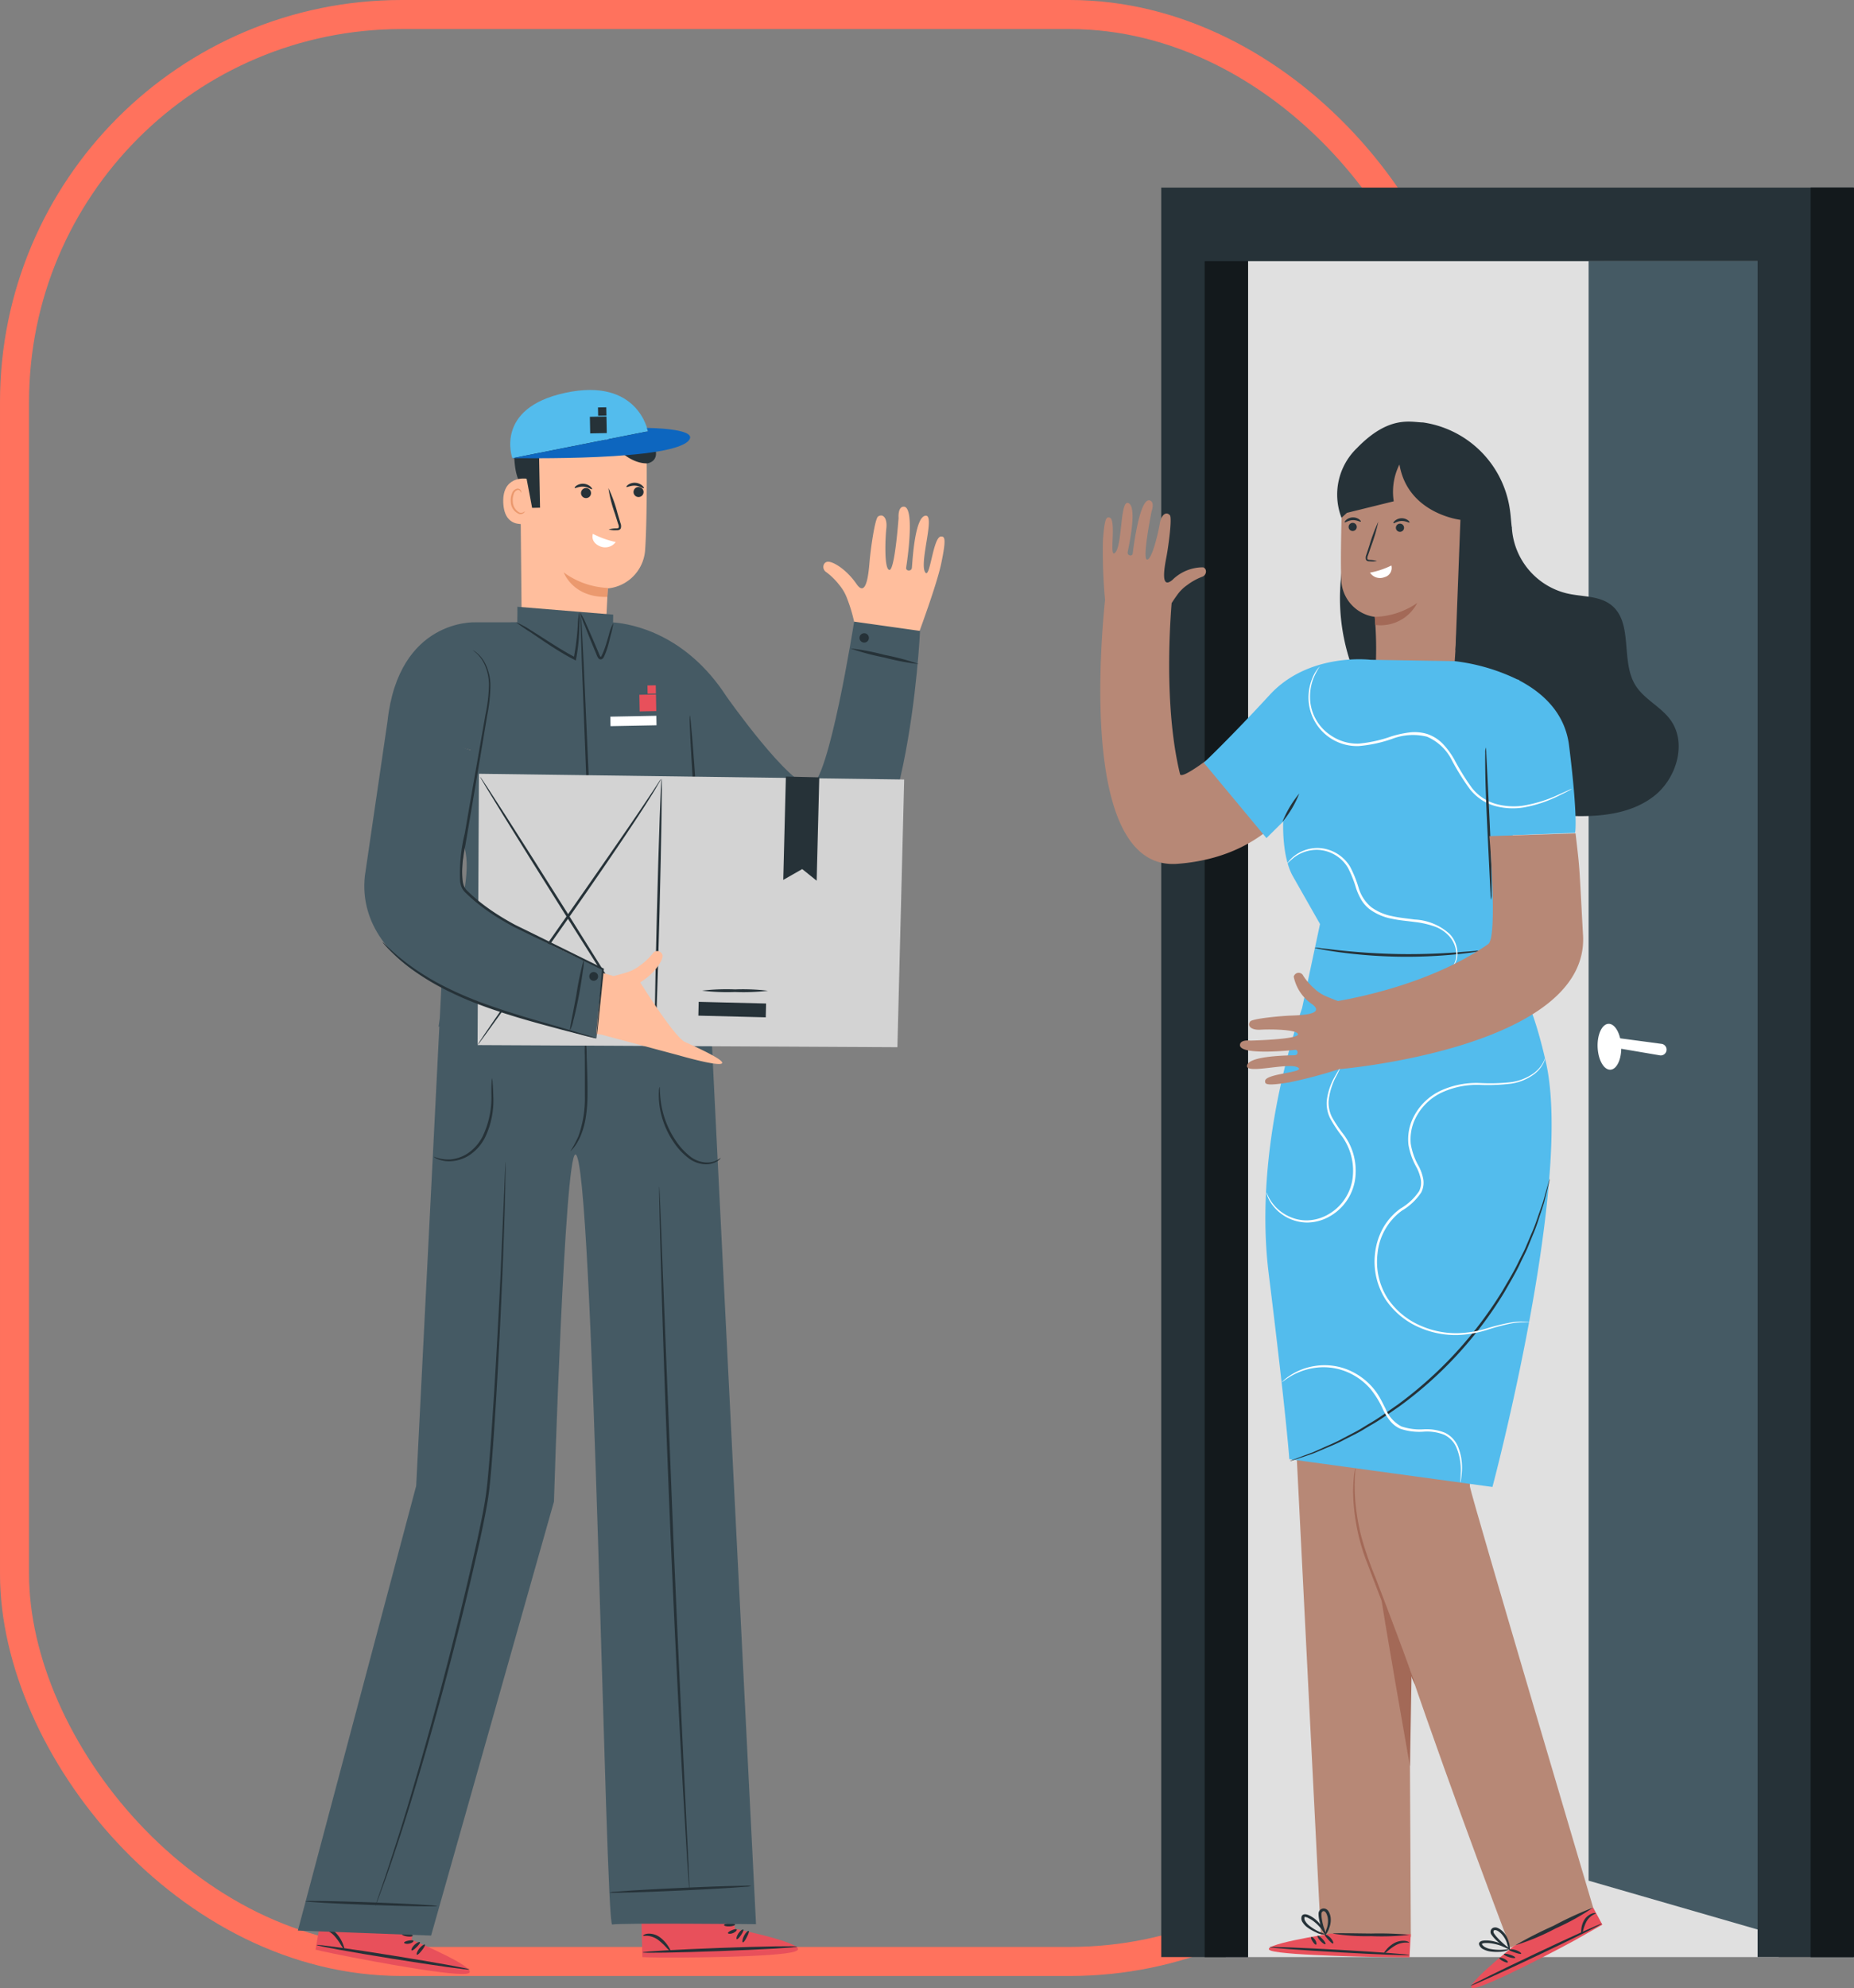 <svg xmlns="http://www.w3.org/2000/svg" xmlns:xlink="http://www.w3.org/1999/xlink" width="191.526" height="205.255" viewBox="0 0 191.526 205.255">
  <rect x="0" y="0" width="191.526" height="205.255" fill="#808080" stroke="none"/>
  <defs>
    <clipPath id="clip-path">
      <rect id="Rectángulo_401111" data-name="Rectángulo 401111" width="160.755" height="196.547" fill="none"/>
    </clipPath>
    <clipPath id="clip-path-4">
      <rect id="Rectángulo_401105" data-name="Rectángulo 401105" width="4.484" height="175.09" fill="none"/>
    </clipPath>
    <clipPath id="clip-path-5">
      <rect id="Rectángulo_401108" data-name="Rectángulo 401108" width="4.483" height="182.682" fill="none"/>
    </clipPath>
  </defs>
  <g id="Grupo_1100655" data-name="Grupo 1100655" transform="translate(4356.526 10567.404)">
    <g id="Grupo_1099529" data-name="Grupo 1099529" transform="translate(-4640 -12050)">
      <rect id="Rectángulo_401037" data-name="Rectángulo 401037" width="149" height="201" rx="40" transform="translate(284.974 1484.096)" fill="none" stroke="#ff725d" stroke-miterlimit="10" stroke-width="3"/>
      <g id="Grupo_1099528" data-name="Grupo 1099528" transform="translate(314.245 1491.304)">
        <g id="Grupo_1099236" data-name="Grupo 1099236" clip-path="url(#clip-path)">
          <g id="Grupo_1099227" data-name="Grupo 1099227">
            <g id="Grupo_1099226" data-name="Grupo 1099226" clip-path="url(#clip-path)">
              <path id="Trazado_873369" data-name="Trazado 873369" d="M13.461,363.7l.843-5.27-9.432-1.574-1.339,7.868.579.137c2.578.585,13.176,2.616,15.007,2.355,2.043-.291-5.658-3.515-5.658-3.515" transform="translate(-1.704 -172.153)" fill="#e8505b"/>
              <path id="Trazado_873370" data-name="Trazado 873370" d="M19.521,373.645c-.014.089-3.558-.4-7.914-1.1s-7.877-1.334-7.863-1.423,3.557.4,7.915,1.1,7.876,1.334,7.862,1.423" transform="translate(-1.806 -179.029)" fill="#263238"/>
              <path id="Trazado_873371" data-name="Trazado 873371" d="M22.684,371.4c-.071-.054.04-.321.287-.563s.517-.35.568-.278-.113.285-.34.509-.443.386-.515.332" transform="translate(-10.933 -178.755)" fill="#263238"/>
              <path id="Trazado_873372" data-name="Trazado 873372" d="M23.735,372.081c-.078-.043.015-.349.254-.647s.514-.459.575-.393-.1.317-.32.6-.43.491-.508.445" transform="translate(-11.437 -178.989)" fill="#263238"/>
              <path id="Trazado_873373" data-name="Trazado 873373" d="M6.961,369.882c-.041.02-.16-.141-.327-.406a6.223,6.223,0,0,0-.7-.962,2.186,2.186,0,0,0-.95-.61c-.281-.084-.476-.07-.484-.119s.186-.14.528-.107a1.9,1.9,0,0,1,1.143.612,3.476,3.476,0,0,1,.664,1.081c.117.3.161.491.122.51" transform="translate(-2.172 -177.371)" fill="#263238"/>
              <path id="Trazado_873374" data-name="Trazado 873374" d="M22.167,370.245c.034.082-.157.239-.443.294s-.522-.017-.521-.106.208-.163.458-.213.471-.06.505.024" transform="translate(-10.229 -178.582)" fill="#263238"/>
              <path id="Trazado_873375" data-name="Trazado 873375" d="M21.881,369.029c-.006.09-.269.125-.589.079s-.562-.156-.542-.243.284-.123.59-.078.547.154.541.243" transform="translate(-10.01 -177.899)" fill="#263238"/>
              <path id="Trazado_873376" data-name="Trazado 873376" d="M78.11,362.91l-.2-5.333-9.559.289.215,7.978.594.022c2.642.073,13.433.005,15.179-.607,1.948-.682-6.233-2.349-6.233-2.349" transform="translate(-32.976 -172.501)" fill="#e8505b"/>
              <path id="Trazado_873377" data-name="Trazado 873377" d="M84.765,371.421c0,.09-3.569.295-7.977.458s-7.986.221-7.99.132,3.568-.294,7.978-.457,7.986-.222,7.989-.133" transform="translate(-33.189 -179.159)" fill="#263238"/>
              <path id="Trazado_873378" data-name="Trazado 873378" d="M87.572,369.037c-.08-.038-.023-.322.172-.608s.439-.444.5-.383-.056.3-.235.566-.359.465-.44.425" transform="translate(-42.229 -177.545)" fill="#263238"/>
              <path id="Trazado_873379" data-name="Trazado 873379" d="M88.767,369.5c-.084-.028-.053-.346.123-.685s.416-.55.488-.5-.037.33-.2.646-.326.566-.411.536" transform="translate(-42.801 -177.678)" fill="#263238"/>
              <path id="Trazado_873380" data-name="Trazado 873380" d="M71.731,370.653c-.036.027-.184-.107-.4-.334a6.3,6.3,0,0,0-.869-.809,2.2,2.2,0,0,0-1.051-.414c-.292-.028-.481.024-.5-.022s.155-.174.5-.207a1.9,1.9,0,0,1,1.24.378,3.489,3.489,0,0,1,.861.931c.173.269.254.45.218.477" transform="translate(-33.244 -177.944)" fill="#263238"/>
              <path id="Trazado_873381" data-name="Trazado 873381" d="M86.743,368c.049.074-.108.265-.377.375s-.515.085-.531,0,.172-.2.408-.3.45-.15.5-.075" transform="translate(-41.408 -177.512)" fill="#263238"/>
              <path id="Trazado_873382" data-name="Trazado 873382" d="M86.2,366.922c.012.089-.24.175-.562.191s-.582-.043-.579-.134.255-.175.563-.19.567.044.579.133" transform="translate(-41.033 -176.944)" fill="#263238"/>
              <path id="Trazado_873383" data-name="Trazado 873383" d="M108.694,98.335l-.537-1.736a15.76,15.76,0,0,0-.844-2.936,4.6,4.6,0,0,0-.764-1.313,7.034,7.034,0,0,0-1.345-1.334c-.5-.3-.386-1.046.133-1.089s1.908.757,2.974,2.3,1.265-1.368,1.357-2.429.528-4.325.875-4.547c.509-.325.963.173.847,1.229s-.241,4.255.319,4.291.945-5.373.945-5.373-.1-1.174.546-1.155c1.17.036.33,5.743.237,6.283-.065.376.543.437.592.029s.267-5.407,1.458-5.382c.914.019-.647,4.7-.12,5.776s.821-3.682,1.694-3.628c.325.021.566.081,0,2.777-.575,2.762-3.351,9.958-3.351,9.958l-5.083-1.817" transform="translate(-50.598 -40.642)" fill="#ffbe9d"/>
              <path id="Trazado_873384" data-name="Trazado 873384" d="M44.519,88.946l8.6.636c.115-1,.282-4.862.282-4.862a4.278,4.278,0,0,0,3.855-3.889c.264-3.554.151-11.761.151-11.761a12.387,12.387,0,0,0-12.519.8l-.552.373Z" transform="translate(-21.389 -32.679)" fill="#ffbe9d"/>
              <path id="Trazado_873385" data-name="Trazado 873385" d="M67.144,81.2a.518.518,0,1,1,.732.009.518.518,0,0,1-.732-.009" transform="translate(-32.321 -38.75)" fill="#263238"/>
              <path id="Trazado_873386" data-name="Trazado 873386" d="M67.368,80.032c-.06.058-.392-.232-.882-.264s-.861.2-.911.132c-.025-.03.038-.137.2-.245a1.208,1.208,0,0,1,1.431.106c.145.131.19.247.162.272" transform="translate(-31.631 -38.337)" fill="#263238"/>
              <path id="Trazado_873387" data-name="Trazado 873387" d="M57.327,80.621a.518.518,0,1,1-.721.126.518.518,0,0,1,.721-.126" transform="translate(-27.262 -38.848)" fill="#263238"/>
              <path id="Trazado_873388" data-name="Trazado 873388" d="M57.035,80.231c-.06.058-.392-.232-.882-.264s-.861.2-.911.132c-.025-.03.038-.138.2-.246a1.208,1.208,0,0,1,1.431.106c.145.131.191.247.162.272" transform="translate(-26.647 -38.433)" fill="#263238"/>
              <path id="Trazado_873389" data-name="Trazado 873389" d="M61.992,84.813a2.462,2.462,0,0,1,.8-.116c.128-.006.233-.027.248-.1a.694.694,0,0,0-.068-.375L62.65,83.2a14.129,14.129,0,0,1-.682-2.668,14.123,14.123,0,0,1,.939,2.588l.305,1.026a.814.814,0,0,1,.038.535.332.332,0,0,1-.231.188.8.8,0,0,1-.219.016,2.461,2.461,0,0,1-.808-.075" transform="translate(-29.889 -38.852)" fill="#263238"/>
              <path id="Trazado_873390" data-name="Trazado 873390" d="M58.809,89.6a9.481,9.481,0,0,0,2.36.846,1.357,1.357,0,0,1-1.631.44c-1.041-.455-.729-1.287-.729-1.287" transform="translate(-28.331 -43.195)" fill="#fff"/>
              <path id="Trazado_873391" data-name="Trazado 873391" d="M57.622,98.951a8.285,8.285,0,0,1-4.556-1.6s.938,2.628,4.508,2.526Z" transform="translate(-25.6 -46.962)" fill="#eb996e"/>
              <path id="Trazado_873392" data-name="Trazado 873392" d="M43.827,72.846l.432,2.55,1.584-.031-.1-5.312s6.283.482,7-2.031c0,0,1.847,2.779,4.155,2.768,0,0,2.011-.2.1-3-2.948-4.309-13.444-.847-13.444-.847a7.325,7.325,0,0,0-.381,2.444c-.043,2.732.657,3.463.657,3.463" transform="translate(-20.825 -31.658)" fill="#263238"/>
              <path id="Trazado_873393" data-name="Trazado 873393" d="M42.61,68.007l14-2.777s-1-5.6-8.549-3.971c-7.354,1.583-5.453,6.748-5.453,6.748" transform="translate(-20.449 -29.409)" fill="#53bced"/>
              <path id="Trazado_873394" data-name="Trazado 873394" d="M42.816,71.657c.2-.039,17.111.36,18.317-1.98.576-1.117-4.427-1.148-4.427-1.148l.113.351Z" transform="translate(-20.655 -33.059)" fill="#0d66bf"/>
              <path id="Trazado_873396" data-name="Trazado 873396" d="M43.407,78.641c-.077-.029-2.639-.362-2.4,2.663s3.217,1.78,3.216,1.693-.819-4.357-.819-4.357" transform="translate(-19.776 -37.926)" fill="#ffbe9d"/>
              <path id="Trazado_873397" data-name="Trazado 873397" d="M43.934,82.983c-.014-.009-.05.041-.136.089a.531.531,0,0,1-.393.04,1.308,1.308,0,0,1-.7-1.122,1.748,1.748,0,0,1,.087-.766.611.611,0,0,1,.364-.436.269.269,0,0,1,.322.12c.048.081.033.143.05.147s.061-.056.026-.179a.335.335,0,0,0-.134-.18.4.4,0,0,0-.3-.054.743.743,0,0,0-.512.513,1.793,1.793,0,0,0-.115.858,1.372,1.372,0,0,0,.873,1.245.567.567,0,0,0,.476-.119c.088-.082.1-.151.087-.156" transform="translate(-20.497 -38.899)" fill="#eb996e"/>
              <rect id="Rectángulo_401095" data-name="Rectángulo 401095" width="1.714" height="1.714" transform="translate(30.165 34.323) rotate(-1.108)" fill="#263238"/>
              <rect id="Rectángulo_401096" data-name="Rectángulo 401096" width="0.857" height="0.857" transform="translate(31.003 33.358) rotate(-1.108)" fill="#263238"/>
              <path id="Trazado_873398" data-name="Trazado 873398" d="M57.464,105.741s-2.642,16.833-4.508,16.921c-2.128.1-8.668-9.178-8.668-9.178h0c-4.185-6.461-9.711-7.505-11.725-7.666l.012-.8-9.9-.811s.016.851-.007,1.6l-4.38.006s-7.85-.359-9.026,10.183l5.643,4.461,2.313,8.608c.705,2.627-.37,5.981-1.552,11.875l-.708-.167-.3,5.938c-.041.279-.082.561-.122.848h.079l-2.393,47.406L0,240.877l13.763.514,12.691-44.8s1.1-35.817,2.217-35.839c1.881-.036,3.083,79.675,3.8,79.5s14.857-.036,14.857-.036-4.681-92.865-4.647-92.868l-1.213-17.579-.461-5.082h0c2.686,3.778,7.758,9.679,13.189,9.574,8.836-.171,10.076-27.56,10.076-27.56Z" transform="translate(0 -50.273)" fill="#455a64"/>
              <path id="Trazado_873399" data-name="Trazado 873399" d="M54.409,201.948a11.479,11.479,0,0,0,.82-1.527,11.62,11.62,0,0,0,.668-4.108c0-1.611,0-3.067-.007-4.225a11.26,11.26,0,0,1,.067-1.753,11.279,11.279,0,0,1,.124,1.749c.033,1.083.1,2.573.086,4.234a15.125,15.125,0,0,1-.208,2.336,7.963,7.963,0,0,1-.554,1.841,5.541,5.541,0,0,1-.664,1.113c-.2.232-.318.352-.332.34" transform="translate(-26.247 -91.821)" fill="#263238"/>
              <path id="Trazado_873400" data-name="Trazado 873400" d="M33.1,198.237a1.725,1.725,0,0,1,.072.486c.027.315.058.77.069,1.335a8.831,8.831,0,0,1-.862,4.324,4.841,4.841,0,0,1-1.643,1.829,3.942,3.942,0,0,1-1.918.6,3.1,3.1,0,0,1-1.334-.23,1.18,1.18,0,0,1-.424-.257,3.986,3.986,0,0,0,1.746.3A3.915,3.915,0,0,0,30.6,206a4.759,4.759,0,0,0,1.54-1.748,9.371,9.371,0,0,0,.909-4.2,16.933,16.933,0,0,1,.049-1.82" transform="translate(-13.054 -95.633)" fill="#263238"/>
              <path id="Trazado_873401" data-name="Trazado 873401" d="M78.427,207.314c.01.009-.085.152-.34.322a2.209,2.209,0,0,1-1.238.322,3.075,3.075,0,0,1-1.776-.662,6.91,6.91,0,0,1-1.557-1.708,8.832,8.832,0,0,1-1.431-3.9,7.869,7.869,0,0,1-.035-1.264,1.467,1.467,0,0,1,.068-.459c.047,0,0,.659.155,1.7a9.462,9.462,0,0,0,1.465,3.777,7.091,7.091,0,0,0,1.482,1.659,2.987,2.987,0,0,0,1.636.67,2.292,2.292,0,0,0,1.178-.224c.256-.133.376-.248.392-.231" transform="translate(-34.753 -96.466)" fill="#263238"/>
              <path id="Trazado_873402" data-name="Trazado 873402" d="M15.116,362.869c0,.075-3.053.024-6.812-.112s-6.806-.307-6.8-.382,3.052-.024,6.813.113,6.805.307,6.8.381" transform="translate(-0.724 -174.799)" fill="#263238"/>
              <path id="Trazado_873403" data-name="Trazado 873403" d="M76.828,359.336a2.4,2.4,0,0,1-.572.079l-1.568.115c-1.324.085-3.156.184-5.179.277s-3.857.162-5.184.2l-1.571.029a2.373,2.373,0,0,1-.577-.026,2.415,2.415,0,0,1,.575-.079l1.568-.115c1.325-.085,3.154-.185,5.177-.277s3.853-.162,5.18-.2l1.572-.029a2.4,2.4,0,0,1,.579.026" transform="translate(-29.995 -173.337)" fill="#263238"/>
              <path id="Trazado_873404" data-name="Trazado 873404" d="M28.9,214.884a1.085,1.085,0,0,1,.008.2c0,.147,0,.344,0,.595-.009.538-.023,1.305-.04,2.287-.043,1.985-.136,4.859-.279,8.407s-.343,7.772-.621,12.459c-.141,2.344-.3,4.8-.5,7.351-.11,1.272-.21,2.573-.433,3.881s-.5,2.615-.784,3.941c-2.361,10.586-5.013,20.041-7.083,26.835-1.032,3.4-1.966,6.118-2.619,7.994-.34.921-.606,1.641-.792,2.145l-.213.555a1.078,1.078,0,0,1-.082.186,1.216,1.216,0,0,1,.056-.2l.188-.564.744-2.161c.622-1.885,1.528-4.611,2.536-8.014,2.022-6.8,4.644-16.264,7-26.837.282-1.323.566-2.631.783-3.927s.322-2.588.434-3.86c.213-2.543.372-5,.52-7.344.292-4.685.509-8.907.679-12.453.154-3.536.278-6.4.365-8.4.039-.98.07-1.747.091-2.285l.03-.594a1.148,1.148,0,0,1,.019-.2" transform="translate(-7.454 -103.663)" fill="#263238"/>
              <path id="Trazado_873405" data-name="Trazado 873405" d="M75.215,292.425a.986.986,0,0,1-.025-.186c-.01-.137-.025-.319-.043-.549-.034-.5-.081-1.207-.143-2.111-.109-1.85-.266-4.5-.46-7.767-.369-6.559-.828-15.623-1.253-25.638s-.74-19.089-.939-25.656c-.09-3.271-.163-5.924-.213-7.776-.019-.906-.033-1.615-.042-2.115,0-.231,0-.413,0-.55a1.022,1.022,0,0,1,.008-.188.871.871,0,0,1,.02.187c.007.137.018.319.031.549.022.5.054,1.208.093,2.113.071,1.851.174,4.5.3,7.774.26,6.577.62,15.639,1.018,25.65.425,10.013.854,19.078,1.174,25.639.158,3.269.285,5.92.375,7.77.039.905.07,1.614.092,2.114.007.23.012.413.017.55a1.086,1.086,0,0,1,0,.188" transform="translate(-34.778 -106.078)" fill="#263238"/>
              <path id="Trazado_873406" data-name="Trazado 873406" d="M50.08,105.221a8.232,8.232,0,0,1,.012,1.392,20.062,20.062,0,0,1-.338,3.463l-.035.17-.155-.082c-.329-.173-.669-.356-1.009-.555-1.439-.839-2.66-1.714-3.562-2.315a16.212,16.212,0,0,1-1.445-1,8.742,8.742,0,0,1,1.548.84c.931.563,2.169,1.411,3.594,2.242.337.2.672.38,1,.554l-.19.088a26.462,26.462,0,0,0,.424-3.415,7.882,7.882,0,0,1,.159-1.383" transform="translate(-21.008 -50.76)" fill="#263238"/>
              <path id="Trazado_873407" data-name="Trazado 873407" d="M59.818,106.516a9.186,9.186,0,0,1-.283,1.29c-.1.4-.2.872-.37,1.393a7.231,7.231,0,0,1-.317.8.532.532,0,0,1-.185.227.3.3,0,0,1-.371-.043,1.756,1.756,0,0,1-.231-.454c-.481-1.148-.9-2.193-1.2-2.954a6.456,6.456,0,0,1-.422-1.254,6.454,6.454,0,0,1,.6,1.18c.339.743.788,1.776,1.27,2.924a2.125,2.125,0,0,0,.172.37c.025.019.014.016.04.006a.287.287,0,0,0,.089-.115,7.861,7.861,0,0,0,.32-.767c.178-.5.3-.97.42-1.361a4.978,4.978,0,0,1,.467-1.241" transform="translate(-27.227 -50.904)" fill="#263238"/>
              <path id="Trazado_873408" data-name="Trazado 873408" d="M57.949,141.75a1.9,1.9,0,0,1-.042-.37c-.018-.269-.041-.622-.07-1.063-.05-.954-.12-2.282-.205-3.91-.149-3.33-.352-7.878-.577-12.9-.194-5.028-.369-9.578-.5-12.909-.05-1.629-.091-2.959-.12-3.913-.008-.441-.014-.794-.019-1.065a1.978,1.978,0,0,1,.011-.372,1.851,1.851,0,0,1,.042.37q.027.4.07,1.062c.05.954.12,2.282.205,3.91.149,3.33.352,7.879.577,12.906.194,5.027.369,9.577.5,12.908.05,1.629.091,2.958.12,3.913.008.441.014.794.019,1.065a1.918,1.918,0,0,1-.011.372" transform="translate(-27.217 -50.772)" fill="#263238"/>
              <rect id="Rectángulo_401097" data-name="Rectángulo 401097" width="4.755" height="0.982" transform="translate(32.278 65.279) rotate(-1.104)" fill="#fff"/>
              <path id="Trazado_873409" data-name="Trazado 873409" d="M79.276,141.981c-.075.005-.375-3.592-.672-8.033s-.478-8.046-.4-8.052.375,3.591.672,8.034.477,8.046.4,8.051" transform="translate(-37.717 -60.734)" fill="#263238"/>
              <path id="Trazado_873410" data-name="Trazado 873410" d="M117.307,114.107a24.6,24.6,0,0,1-3.569-.679,24.527,24.527,0,0,1-3.508-.941,24.613,24.613,0,0,1,3.569.679,24.552,24.552,0,0,1,3.508.941" transform="translate(-53.177 -54.26)" fill="#263238"/>
              <path id="Trazado_873411" data-name="Trazado 873411" d="M112.574,109.48a.484.484,0,1,1-.475.493.484.484,0,0,1,.475-.493" transform="translate(-54.078 -52.815)" fill="#263238"/>
              <rect id="Rectángulo_401098" data-name="Rectángulo 401098" width="1.714" height="1.714" transform="translate(35.277 63.022) rotate(-1.09)" fill="#e8505b"/>
              <rect id="Rectángulo_401099" data-name="Rectángulo 401099" width="0.857" height="0.857" transform="translate(36.115 62.057) rotate(-1.108)" fill="#e8505b"/>
              <path id="Trazado_873412" data-name="Trazado 873412" d="M79.935,138.108l-.7,27.636-43.371-.22.142-28.01Z" transform="translate(-17.301 -66.339)" fill="#d3d3d3"/>
              <path id="Trazado_873413" data-name="Trazado 873413" d="M71.223,166.063c-.075,0,.022-6.172.215-13.779s.409-13.775.484-13.773-.022,6.171-.215,13.781-.409,13.774-.484,13.772" transform="translate(-34.347 -66.819)" fill="#263238"/>
              <path id="Trazado_873414" data-name="Trazado 873414" d="M35.862,166.037a1.616,1.616,0,0,1,.173-.293l.537-.811,2.025-2.947,6.759-9.667c2.643-3.774,5.024-7.2,6.724-9.691.851-1.246,1.527-2.262,1.994-2.965l.532-.813a1.669,1.669,0,0,1,.2-.274,1.569,1.569,0,0,1-.154.3l-.49.841c-.441.721-1.094,1.754-1.925,3.015-1.661,2.522-4.019,5.965-6.662,9.739s-5.064,7.17-6.824,9.622l-2.1,2.9-.579.781a1.561,1.561,0,0,1-.217.262" transform="translate(-17.3 -66.852)" fill="#263238"/>
              <path id="Trazado_873415" data-name="Trazado 873415" d="M54,166.107c-.063.04-4.056-6.188-8.918-13.91s-8.754-14.015-8.691-14.054,4.056,6.187,8.92,13.911,8.753,14.014,8.69,14.053" transform="translate(-17.556 -66.643)" fill="#263238"/>
              <rect id="Rectángulo_401100" data-name="Rectángulo 401100" width="1.426" height="6.964" transform="matrix(0.025, -1, 1, 0.025, 41.371, 96.146)" fill="#263238"/>
              <path id="Trazado_873416" data-name="Trazado 873416" d="M80.665,180.655a21.543,21.543,0,0,1,3.407-.129,21.64,21.64,0,0,1,3.407.14,21.765,21.765,0,0,1-3.407.129,21.648,21.648,0,0,1-3.407-.14" transform="translate(-38.914 -87.089)" fill="#263238"/>
              <path id="Trazado_873417" data-name="Trazado 873417" d="M100.6,138.151l-.27,10.668-1.493-1.2-1.958,1.117.271-10.668Z" transform="translate(-46.736 -66.604)" fill="#263238"/>
              <path id="Trazado_873418" data-name="Trazado 873418" d="M24.329,130.621s-2.1,14.67-1.11,15.506c5.509,4.631,13.161,7.061,15.9,7.825.4-.1.867-.222,1.4-.392a4.268,4.268,0,0,0,1.288-.671,6.552,6.552,0,0,0,1.326-1.233.562.562,0,0,1,1.046.188c.026.506-.787,1.812-2.31,2.763,0,0,3.51,5.646,4.628,6.153s4.318,1.951,3.779,2.228-4.44-.858-4.44-.858l-7.9-2.112s-26.128-4.1-24.387-16.082c1.067-7.346,2.23-13.968,2.653-15.642Z" transform="translate(-6.5 -61.892)" fill="#ffbe9d"/>
              <path id="Trazado_873419" data-name="Trazado 873419" d="M15.662,126.98l-2.344,16c-.542,4.929,2.758,8.841,7.2,11.043,6.761,3.35,16.8,5.738,16.713,5.723-.137-.025.679-7.143.679-7.143s-14.071-6.1-14.511-8.714,1.789-13.568,1.789-13.568Z" transform="translate(-6.397 -61.257)" fill="#455a64"/>
              <path id="Trazado_873420" data-name="Trazado 873420" d="M46.405,152.943a.445.445,0,0,1,0-.127c.006-.1.013-.221.022-.37.027-.347.064-.822.11-1.423l.454-5.231.054.094-7.076-3.428-2.046-1c-.688-.364-1.377-.764-2.058-1.2a20.371,20.371,0,0,1-2-1.464c-.321-.27-.636-.553-.94-.852a1.683,1.683,0,0,1-.41-.539,1.428,1.428,0,0,1-.115-.321,2.026,2.026,0,0,1-.07-.327,17.2,17.2,0,0,1,.482-4.976c.273-1.583.537-3.109.789-4.564.508-2.9.965-5.519,1.351-7.725a16.273,16.273,0,0,0,.356-2.972,5.15,5.15,0,0,0-.456-2.183,3.625,3.625,0,0,0-.827-1.145c-.242-.218-.393-.305-.385-.317a1.977,1.977,0,0,1,.421.276,3.483,3.483,0,0,1,.886,1.14,5.163,5.163,0,0,1,.512,2.226,16,16,0,0,1-.319,3.007l-1.294,7.738c-.247,1.456-.506,2.985-.774,4.569q-.1.595-.208,1.2c-.082.4-.149.8-.205,1.208a9.113,9.113,0,0,0-.062,2.475,1.821,1.821,0,0,0,.064.3,1.193,1.193,0,0,0,.1.278,1.4,1.4,0,0,0,.355.462c.3.293.607.572.923.838a20.364,20.364,0,0,0,1.967,1.448c.672.437,1.353.835,2.035,1.2l2.04,1,7.043,3.477.061.031-.007.065c-.226,2.189-.409,3.968-.539,5.224q-.1.9-.16,1.418c-.02.148-.035.269-.048.368a.468.468,0,0,1-.026.124" transform="translate(-15.568 -54.451)" fill="#263238"/>
              <path id="Trazado_873421" data-name="Trazado 873421" d="M55.726,174.6a4.4,4.4,0,0,1-.084,1.092c-.086.669-.226,1.592-.416,2.6s-.4,1.923-.574,2.575a4.117,4.117,0,0,1-.348,1.04c-.072-.019.284-1.645.657-3.666a30.391,30.391,0,0,1,.765-3.646" transform="translate(-26.193 -84.23)" fill="#263238"/>
              <path id="Trazado_873422" data-name="Trazado 873422" d="M39.007,181.038A.905.905,0,0,1,38.76,181l-.7-.167-2.545-.665c-2.142-.581-5.121-1.336-8.312-2.509a34.359,34.359,0,0,1-4.376-1.948,24.209,24.209,0,0,1-3.29-2.118,18.14,18.14,0,0,1-1.972-1.75c-.217-.223-.378-.4-.483-.53a.85.85,0,0,1-.151-.2c.018-.016.254.234.708.655a22.251,22.251,0,0,0,2.013,1.673,25.992,25.992,0,0,0,3.293,2.051A36.427,36.427,0,0,0,27.3,177.4c3.172,1.165,6.141,1.951,8.269,2.578l2.521.747.682.216a.89.89,0,0,1,.233.094" transform="translate(-8.17 -82.546)" fill="#263238"/>
              <path id="Trazado_873423" data-name="Trazado 873423" d="M59.072,177.5a.453.453,0,1,1-.462-.444.453.453,0,0,1,.462.444" transform="translate(-28.06 -85.413)" fill="#263238"/>
            </g>
          </g>
          <rect id="Rectángulo_401102" data-name="Rectángulo 401102" width="57.123" height="176.441" transform="translate(95.858 16.9)" fill="#e0e0e0"/>
          <path id="Trazado_873424" data-name="Trazado 873424" d="M257.618,35.262v167.2l27.327,7.892.089-175.09Z" transform="translate(-124.279 -17.011)" fill="#455a64"/>
          <g id="Grupo_1099235" data-name="Grupo 1099235">
            <g id="Grupo_1099234" data-name="Grupo 1099234" clip-path="url(#clip-path)">
              <path id="Trazado_873425" data-name="Trazado 873425" d="M261.851,189.706c.053,1.308-.449,2.392-1.122,2.42s-1.263-1.011-1.316-2.32.449-2.392,1.122-2.419,1.262,1.011,1.316,2.32" transform="translate(-125.143 -90.398)" fill="#fff"/>
              <path id="Trazado_873426" data-name="Trazado 873426" d="M261.691,189.984l5.381.721a.6.6,0,1,1-.18,1.181l-5.159-.876Z" transform="translate(-126.244 -91.651)" fill="#fff"/>
              <path id="Trazado_873427" data-name="Trazado 873427" d="M172.32,20.594V203.276h8.968V28.186h52.639v175.09H243.8V20.594Z" transform="translate(-83.13 -9.935)" fill="#263238"/>
              <rect id="Rectángulo_401103" data-name="Rectángulo 401103" width="4.484" height="175.09" transform="translate(93.674 18.251)" fill="#263238"/>
              <g id="Grupo_1099230" data-name="Grupo 1099230" transform="translate(93.674 18.251)" opacity="0.5">
                <g id="Grupo_1099229" data-name="Grupo 1099229">
                  <g id="Grupo_1099228" data-name="Grupo 1099228" clip-path="url(#clip-path-4)">
                    <rect id="Rectángulo_401104" data-name="Rectángulo 401104" width="4.484" height="175.09"/>
                  </g>
                </g>
              </g>
              <rect id="Rectángulo_401106" data-name="Rectángulo 401106" width="4.483" height="182.683" transform="translate(156.272 10.659)" fill="#263238"/>
              <g id="Grupo_1099233" data-name="Grupo 1099233" transform="translate(156.272 10.659)" opacity="0.5">
                <g id="Grupo_1099232" data-name="Grupo 1099232">
                  <g id="Grupo_1099231" data-name="Grupo 1099231" clip-path="url(#clip-path-5)">
                    <rect id="Rectángulo_401107" data-name="Rectángulo 401107" width="4.483" height="182.683" transform="translate(0)"/>
                  </g>
                </g>
              </g>
              <path id="Trazado_873428" data-name="Trazado 873428" d="M225.746,88.335a7.451,7.451,0,0,0,5.645,6.822c1.6.391,3.441.207,4.709,1.282,2.174,1.844.9,5.665,2.369,8.138.9,1.52,2.692,2.266,3.706,3.71,1.686,2.4.554,6.025-1.746,7.812s-5.363,2.128-8.246,2.054c-6.34-.164-12.832-2.179-17.416-6.673-2.153-2.111-9.132-10.136-5.963-21.707" transform="translate(-100.339 -42.614)" fill="#263238"/>
              <path id="Trazado_873429" data-name="Trazado 873429" d="M179.772,102.761s-11.093,9.647-11.38,8.471c-1.558-6.385-1.119-14.533-.868-17.654.174-.269.374-.564.61-.889a4.178,4.178,0,0,1,.992-.968,6.394,6.394,0,0,1,1.508-.845c.511-.145.594-.826.149-.991a4.49,4.49,0,0,0-3.178,1.3c-1.315,1.1-.78-1.512-.6-2.467s.59-3.933.337-4.213c-.369-.41-.889-.083-1.044.875s-.825,3.8-1.327,3.7.479-4.956.479-4.956.376-1.008-.2-1.149c-1.037-.254-1.69,4.971-1.74,5.47-.034.347-.584.252-.527-.119s1.083-4.821.029-5.09c-.808-.206-.577,4.294-1.3,5.111s.174-3.439-.607-3.6c-.291-.062-.517-.067-.681,2.441a55.4,55.4,0,0,0,.22,6.056c-.691,6.887-2.037,27.977,7.489,27.251,11.242-.857,13.83-9.72,13.83-9.72Z" transform="translate(-77.261 -40.023)" fill="#b78876"/>
              <path id="Trazado_873430" data-name="Trazado 873430" d="M211.8,94.156a37.41,37.41,0,0,0-.123-4.625,4,4,0,0,1-3.457-3.8c-.143-3.383.194-11.173.194-11.173l6.1-2.93,6.563,5.288L219.94,94.1Z" transform="translate(-100.432 -34.554)" fill="#b78876"/>
              <path id="Trazado_873431" data-name="Trazado 873431" d="M209.714,87.888a.422.422,0,1,0,.429-.425.428.428,0,0,0-.429.425" transform="translate(-101.169 -42.193)" fill="#263238"/>
              <path id="Trazado_873432" data-name="Trazado 873432" d="M208.936,86.886c.053.057.369-.21.823-.226s.791.213.839.151c.024-.027-.031-.131-.178-.239a1.1,1.1,0,0,0-1.327.06c-.138.12-.184.229-.157.254" transform="translate(-100.791 -41.67)" fill="#263238"/>
              <path id="Trazado_873433" data-name="Trazado 873433" d="M219.151,88.052a.422.422,0,1,0,.429-.425.427.427,0,0,0-.429.425" transform="translate(-105.722 -42.273)" fill="#263238"/>
              <path id="Trazado_873434" data-name="Trazado 873434" d="M218.654,87.055c.053.057.37-.21.823-.226s.791.213.84.151c.023-.027-.031-.131-.179-.239a1.1,1.1,0,0,0-1.327.06c-.138.12-.184.229-.157.254" transform="translate(-105.479 -41.751)" fill="#263238"/>
              <path id="Trazado_873435" data-name="Trazado 873435" d="M214.282,91.289a2.828,2.828,0,0,0-.74-.113c-.116-.008-.226-.028-.247-.112a.676.676,0,0,1,.071-.371l.328-.96a17.3,17.3,0,0,0,.731-2.5,17.431,17.431,0,0,0-.917,2.44c-.109.337-.214.657-.314.964a.771.771,0,0,0-.052.49.286.286,0,0,0,.194.174.719.719,0,0,0,.2.021,2.746,2.746,0,0,0,.748-.029" transform="translate(-102.812 -42.08)" fill="#263238"/>
              <path id="Trazado_873436" data-name="Trazado 873436" d="M216.189,95.925a8.648,8.648,0,0,1-2.207.737,1.241,1.241,0,0,0,1.5.464.983.983,0,0,0,.711-1.2" transform="translate(-103.228 -46.249)" fill="#fff"/>
              <path id="Trazado_873437" data-name="Trazado 873437" d="M214.934,104.88a8.075,8.075,0,0,0,4.389-1.437,4.246,4.246,0,0,1-4.332,2.267Z" transform="translate(-103.688 -49.903)" fill="#a36957"/>
              <path id="Trazado_873438" data-name="Trazado 873438" d="M225.476,78.226c-.031-.24-.064-.6-.1-.979v0a13.029,13.029,0,0,0-.181-1.373,10.6,10.6,0,0,0-8.881-8.518c-1.281-.022-3.509-.784-6.833,2.642a6.658,6.658,0,0,0-1.6,7.2l.557-.51,4.84-1.193a6.338,6.338,0,0,1,.562-3.751l.031-.029c.873,5.075,6.294,5.695,6.294,5.695l-.512,13.463c5.337-1.074,5.758-9.731,5.747-12.659Z" transform="translate(-100.069 -32.45)" fill="#263238"/>
              <path id="Trazado_873439" data-name="Trazado 873439" d="M246.344,204.971c.007-.066.014-.135.019-.174,0,.031-.009.085-.019.174" transform="translate(-118.84 -98.797)" fill="#b78876"/>
              <path id="Trazado_873440" data-name="Trazado 873440" d="M246.311,205.291c.007-.063.012-.113.017-.158l-.017.158" transform="translate(-118.824 -98.959)" fill="#b78876"/>
              <path id="Trazado_873441" data-name="Trazado 873441" d="M228.342,287.336s-12.494-42.118-12.732-43.466c-.216-1.217,5.572-30.767,6.411-38.432l-17.568.167s0,.047-.005.128l-8.487.234,4.247,84.161,9.3.24-.14-27.663c4.608,13.509,10.434,28.769,10.434,28.769Z" transform="translate(-94.534 -99.107)" fill="#b78876"/>
              <path id="Trazado_873442" data-name="Trazado 873442" d="M246.385,204.748c0-.013,0-.014,0,0" transform="translate(-118.86 -98.769)" fill="#b78876"/>
              <path id="Trazado_873443" data-name="Trazado 873443" d="M246.38,204.778l0-.02c0,.006,0,.011,0,.02" transform="translate(-118.858 -98.779)" fill="#b78876"/>
              <path id="Trazado_873444" data-name="Trazado 873444" d="M210.857,276.029c.026,0-.024.329-.054.919a18.289,18.289,0,0,0,.045,2.5,22.9,22.9,0,0,0,.622,3.65,36.47,36.47,0,0,0,1.49,4.291c1.157,3.023,2.19,5.765,2.926,7.755.351.966.64,1.762.858,2.361a5.92,5.92,0,0,1,.28.879,6.075,6.075,0,0,1-.378-.841c-.238-.592-.555-1.378-.938-2.331-.781-1.973-1.843-4.7-3-7.727-.288-.757-.568-1.5-.839-2.21a20.294,20.294,0,0,1-.64-2.117,21.472,21.472,0,0,1-.571-3.7,15.132,15.132,0,0,1,.04-2.521c.03-.3.068-.524.1-.679a.774.774,0,0,1,.058-.232" transform="translate(-101.609 -133.161)" fill="#a36957"/>
              <path id="Trazado_873445" data-name="Trazado 873445" d="M219.185,319.089c.014-.256.163-9.381.163-9.381s-3.061-8.46-3.139-8.2,2.976,17.583,2.976,17.583" transform="translate(-104.302 -145.448)" fill="#a36957"/>
              <path id="Trazado_873446" data-name="Trazado 873446" d="M238.556,367.652h0l8.219-3.982.95,1.765-2.9,1.641c-1.982,1.082-8.723,4.608-10.314,4.895-1.775.321,4.05-4.319,4.05-4.319" transform="translate(-112.967 -175.44)" fill="#e8505b"/>
              <path id="Trazado_873447" data-name="Trazado 873447" d="M234.1,373.275c-.038-.063,2.964-1.547,6.7-3.315s6.8-3.151,6.839-3.089-2.963,1.546-6.7,3.315-6.8,3.151-6.838,3.089" transform="translate(-112.935 -176.984)" fill="#263238"/>
              <path id="Trazado_873448" data-name="Trazado 873448" d="M256.181,366.9c-.039,0-.055-.157-.038-.4a2.388,2.388,0,0,1,.263-.95,1.606,1.606,0,0,1,.782-.718c.272-.109.462-.085.464-.054s-.156.081-.363.212a1.856,1.856,0,0,0-.623.673,4.382,4.382,0,0,0-.322.867c-.067.234-.123.38-.163.374" transform="translate(-123.564 -175.962)" fill="#263238"/>
              <path id="Trazado_873449" data-name="Trazado 873449" d="M241.784,372.039c-.012.076.256.174.581.281s.6.183.647.119-.185-.259-.543-.374-.673-.1-.685-.025" transform="translate(-116.64 -179.449)" fill="#263238"/>
              <path id="Trazado_873450" data-name="Trazado 873450" d="M240.7,372.914c-.021.073.219.214.536.314s.6.127.638.059-.2-.21-.536-.315-.617-.13-.638-.058" transform="translate(-116.115 -179.88)" fill="#263238"/>
              <path id="Trazado_873451" data-name="Trazado 873451" d="M239.8,373.7c-.032.07.141.2.373.319s.446.186.5.125-.1-.233-.346-.361-.493-.153-.525-.084" transform="translate(-115.68 -180.26)" fill="#263238"/>
              <path id="Trazado_873452" data-name="Trazado 873452" d="M240.019,370.007a1.715,1.715,0,0,0-.087-.861,2.507,2.507,0,0,0-.428-.881,2.071,2.071,0,0,0-.445-.429,1.271,1.271,0,0,0-.315-.171.615.615,0,0,0-.449.007.469.469,0,0,0-.155.7,3.2,3.2,0,0,0,.383.462,5.645,5.645,0,0,0,.764.656,2.49,2.49,0,0,0,.82.463c.027-.032-.255-.244-.677-.607a7.648,7.648,0,0,1-.69-.671,3.435,3.435,0,0,1-.334-.426c-.091-.135-.066-.3.028-.337s.283.018.44.131a1.945,1.945,0,0,1,.4.364,2.752,2.752,0,0,1,.45.789,4.36,4.36,0,0,0,.294.808" transform="translate(-114.837 -177.349)" fill="#263238"/>
              <path id="Trazado_873453" data-name="Trazado 873453" d="M238.905,371.1a2.212,2.212,0,0,0-.812-.5,4.462,4.462,0,0,0-1.025-.319,3.354,3.354,0,0,0-.651-.054,1.534,1.534,0,0,0-.366.043.541.541,0,0,0-.206.1.285.285,0,0,0-.109.243.836.836,0,0,0,.5.547,2.138,2.138,0,0,0,.631.2,5,5,0,0,0,1.084.035c.625-.04.964-.254.936-.284a7.4,7.4,0,0,1-.946.091,5.955,5.955,0,0,1-1.019-.089,1.925,1.925,0,0,1-.535-.184c-.159-.08-.333-.235-.342-.334-.047-.032.188-.111.386-.1a3.294,3.294,0,0,1,.591.034,5.178,5.178,0,0,1,.986.248,6.206,6.206,0,0,0,.9.325" transform="translate(-113.722 -178.605)" fill="#263238"/>
              <path id="Trazado_873454" data-name="Trazado 873454" d="M242.953,367.562a23.687,23.687,0,0,0,4.177-1.743,24.8,24.8,0,0,0,3.877-2.153,35.952,35.952,0,0,0-4.081,1.876,42.311,42.311,0,0,0-3.973,2.02" transform="translate(-117.204 -175.436)" fill="#263238"/>
              <path id="Trazado_873455" data-name="Trazado 873455" d="M200.21,368.859h0l8.244.059-.137,2.391-.538,0c-2.394-.006-12.171-.178-13.74-.677-1.75-.556,6.171-1.775,6.171-1.775" transform="translate(-93.485 -177.944)" fill="#e8505b"/>
              <path id="Trazado_873456" data-name="Trazado 873456" d="M193.927,371.543c.005-.071,3.243.054,7.232.278s7.218.464,7.213.534-3.241-.054-7.231-.278-7.219-.463-7.214-.534" transform="translate(-93.554 -179.229)" fill="#263238"/>
              <path id="Trazado_873457" data-name="Trazado 873457" d="M216.8,371.587c-.032-.023.047-.16.212-.36a2.868,2.868,0,0,1,.808-.684,1.963,1.963,0,0,1,1.121-.244c.3.034.457.143.439.17s-.185,0-.447.01a2.292,2.292,0,0,0-.954.281,5.407,5.407,0,0,0-.808.585c-.2.167-.339.265-.37.242" transform="translate(-104.585 -178.634)" fill="#263238"/>
              <path id="Trazado_873458" data-name="Trazado 873458" d="M204.989,369.065c-.057.058.119.267.339.509s.417.437.495.4,0-.305-.248-.571-.531-.4-.585-.341" transform="translate(-98.885 -178.037)" fill="#263238"/>
              <path id="Trazado_873459" data-name="Trazado 873459" d="M203.511,369.289c-.063.052.062.284.279.517s.452.389.524.347-.053-.273-.279-.517-.462-.4-.524-.347" transform="translate(-98.169 -178.146)" fill="#263238"/>
              <path id="Trazado_873460" data-name="Trazado 873460" d="M202.24,369.535c-.071.044,0,.236.132.445s.278.366.36.339.058-.242-.083-.468-.339-.359-.409-.316" transform="translate(-97.55 -178.266)" fill="#263238"/>
              <path id="Trazado_873461" data-name="Trazado 873461" d="M204.372,366.628a1.851,1.851,0,0,0,.446-.772,2.3,2.3,0,0,0,.159-.947,1.722,1.722,0,0,0-.129-.571,1.053,1.053,0,0,0-.172-.293.591.591,0,0,0-.4-.2.534.534,0,0,0-.562.524,2.765,2.765,0,0,0,.056.571,4.692,4.692,0,0,0,.271.913,2.057,2.057,0,0,0,.438.776,3.333,3.333,0,0,0-.225-.831,6.218,6.218,0,0,1-.2-.892,2.964,2.964,0,0,1-.035-.518c0-.157.124-.284.23-.272.126.005.238.148.306.317a1.616,1.616,0,0,1,.128.495,2.458,2.458,0,0,1-.085.88,4.153,4.153,0,0,0-.231.823" transform="translate(-98.276 -175.523)" fill="#263238"/>
              <path id="Trazado_873462" data-name="Trazado 873462" d="M202.807,367.049c.035-.014-.08-.336-.408-.8a3.8,3.8,0,0,0-.7-.749,3.106,3.106,0,0,0-.538-.349,1.529,1.529,0,0,0-.347-.135.617.617,0,0,0-.242-.011.347.347,0,0,0-.242.155.711.711,0,0,0,.1.7,1.829,1.829,0,0,0,.431.465,4.67,4.67,0,0,0,.93.536,1.551,1.551,0,0,0,.993.2,7.4,7.4,0,0,1-.885-.364,5.519,5.519,0,0,1-.839-.551,1.633,1.633,0,0,1-.357-.405.549.549,0,0,1-.1-.443c-.022-.049.232-.007.4.092a3.079,3.079,0,0,1,.5.3,4.547,4.547,0,0,1,.713.67c.362.423.55.715.592.7" transform="translate(-96.614 -176.079)" fill="#263238"/>
              <path id="Trazado_873463" data-name="Trazado 873463" d="M206.569,368.822a22.129,22.129,0,0,0,3.958.262,24.837,24.837,0,0,0,3.965-.141,34.686,34.686,0,0,0-3.962-.131c-2.184-.023-3.955-.066-3.961.01" transform="translate(-99.652 -177.905)" fill="#263238"/>
              <path id="Trazado_873464" data-name="Trazado 873464" d="M219.168,132.587s.341-1.26-.617-9c-.418-3.37-2.711-5.457-5.167-6.741l0-.045-.214-.062a20.24,20.24,0,0,0-6.435-1.872l-8.688-.141s-6.36-.793-10.416,3.616-6.815,7.013-6.815,7.013l6.473,7.779,1.733-1.717s-.181,3.58,1,5.663,2.8,4.925,2.8,4.925l-1.854,8.687c-1.15,3.308-4.936,15.4-3.45,27.385,1.839,14.838,2.133,19.176,2.133,19.176l20.982,2.87s8.386-31.417,5.513-43.9c-1.974-8.575-3.481-8.175-3.964-10.033l.546-13.353Z" transform="translate(-87.229 -55.318)" fill="#53bced"/>
              <path id="Trazado_873465" data-name="Trazado 873465" d="M198.237,141.453a10.886,10.886,0,0,1-1.743,2.938,10.886,10.886,0,0,1,1.743-2.938" transform="translate(-94.788 -68.239)" fill="#263238"/>
              <path id="Trazado_873466" data-name="Trazado 873466" d="M220.134,172.511a3.278,3.278,0,0,1-.669.134c-.433.071-1.063.152-1.843.232a52.168,52.168,0,0,1-12.235-.218c-.777-.109-1.4-.211-1.833-.3a3.372,3.372,0,0,1-.664-.157,3.27,3.27,0,0,1,.68.054l1.841.212c1.554.169,3.708.345,6.093.389s4.543-.058,6.1-.172l1.848-.146a3.274,3.274,0,0,1,.681-.03" transform="translate(-97.877 -83.071)" fill="#263238"/>
              <path id="Trazado_873467" data-name="Trazado 873467" d="M224.831,218.234a2.409,2.409,0,0,1-.081.414l-.284,1.175q-.1.386-.212.848c-.087.307-.2.635-.317.99-.241.705-.473,1.526-.852,2.387l-.558,1.366c-.2.473-.452.944-.689,1.443-.459,1.008-1.07,2.02-1.687,3.1a40.681,40.681,0,0,1-10.889,11.829c-1.025.7-1.983,1.4-2.95,1.937-.478.277-.926.57-1.381.806l-1.315.669c-.827.449-1.626.747-2.309,1.046-.345.143-.661.286-.961.4l-.828.281-1.147.38a2.487,2.487,0,0,1-.4.115,2.392,2.392,0,0,1,.388-.167l1.128-.428.817-.3c.3-.119.608-.268.949-.417.675-.311,1.465-.62,2.282-1.078l1.3-.682c.45-.24.893-.535,1.366-.815.956-.545,1.9-1.241,2.919-1.947a41.531,41.531,0,0,0,10.825-11.758c.619-1.069,1.234-2.071,1.7-3.069.24-.494.5-.96.7-1.429s.389-.92.571-1.351c.389-.852.633-1.665.886-2.364.121-.351.244-.675.337-.979s.163-.584.234-.839q.208-.727.333-1.16a2.5,2.5,0,0,1,.134-.4" transform="translate(-95.501 -105.28)" fill="#263238"/>
              <path id="Trazado_873468" data-name="Trazado 873468" d="M228.923,128.733a1.989,1.989,0,0,1-.329.189c-.219.115-.544.283-.969.487a13.255,13.255,0,0,1-3.793,1.254,7.019,7.019,0,0,1-2.771-.153,5.1,5.1,0,0,1-1.432-.624,5.38,5.38,0,0,1-1.228-1.112,24.19,24.19,0,0,1-1.858-2.972,5.152,5.152,0,0,0-2.588-2.463,6.036,6.036,0,0,0-3.6.225,13.913,13.913,0,0,1-3.434.741,5.01,5.01,0,0,1-5.193-5.317,5.236,5.236,0,0,1,.387-1.684,3.739,3.739,0,0,1,.782-1.239,7.025,7.025,0,0,0-.685,1.277,5.3,5.3,0,0,0-.334,1.653,4.76,4.76,0,0,0,2.127,4.2,4.83,4.83,0,0,0,2.908.859,13.861,13.861,0,0,0,3.368-.747,11.3,11.3,0,0,1,1.823-.4,4.392,4.392,0,0,1,1.936.174,4.068,4.068,0,0,1,1.623,1.07,8.508,8.508,0,0,1,1.1,1.511,24.68,24.68,0,0,0,1.824,2.951,4.807,4.807,0,0,0,2.527,1.679,6.894,6.894,0,0,0,2.687.18,13.943,13.943,0,0,0,3.773-1.161l.99-.44a2.019,2.019,0,0,1,.352-.14" transform="translate(-97.314 -55.992)" fill="#fff"/>
              <path id="Trazado_873469" data-name="Trazado 873469" d="M214.543,164.558a2.447,2.447,0,0,0,.368-.873,2.859,2.859,0,0,0-.806-2.358,3.73,3.73,0,0,0-1.5-.933,9.454,9.454,0,0,0-2.021-.442c-.728-.1-1.508-.155-2.306-.328a5.6,5.6,0,0,1-2.323-1,3.581,3.581,0,0,1-.857-.983,6.614,6.614,0,0,1-.512-1.141,12.214,12.214,0,0,0-.844-2.13,3.817,3.817,0,0,0-3.146-1.861,3.932,3.932,0,0,0-2.425.785,8.374,8.374,0,0,0-.713.648.813.813,0,0,1,.138-.213,3.506,3.506,0,0,1,.51-.518,3.925,3.925,0,0,1,2.492-.893,4,4,0,0,1,3.357,1.925,12.133,12.133,0,0,1,.878,2.168,4.157,4.157,0,0,0,1.288,2,5.4,5.4,0,0,0,2.212.951c.775.173,1.547.236,2.283.341a5.756,5.756,0,0,1,3.625,1.492,2.925,2.925,0,0,1,.768,2.506,1.8,1.8,0,0,1-.3.668c-.108.129-.167.192-.174.185" transform="translate(-95.259 -73.481)" fill="#fff"/>
              <path id="Trazado_873470" data-name="Trazado 873470" d="M231.083,221.538a7.326,7.326,0,0,0-2.069.089,22.944,22.944,0,0,0-2.363.619,11.375,11.375,0,0,1-3.2.576,9.351,9.351,0,0,1-3.873-.758,8.051,8.051,0,0,1-3.507-2.849,7.277,7.277,0,0,1-1.124-4.848,6.982,6.982,0,0,1,.8-2.55,6.2,6.2,0,0,1,1.829-2.054,5.892,5.892,0,0,0,1.921-1.793,1.963,1.963,0,0,0,.173-1.214,4.565,4.565,0,0,0-.414-1.2,7.064,7.064,0,0,1-.866-2.424,5.113,5.113,0,0,1,.361-2.452,5.971,5.971,0,0,1,3.176-3.175,8.834,8.834,0,0,1,3.882-.7,20.052,20.052,0,0,0,3.226-.093,5.273,5.273,0,0,0,2.235-.873,3.316,3.316,0,0,0,1.02-1.121c.166-.31.2-.5.223-.489a1.831,1.831,0,0,1-.174.513,3.223,3.223,0,0,1-1.006,1.182,5.3,5.3,0,0,1-2.272.936A19.56,19.56,0,0,1,225.8,197a8.7,8.7,0,0,0-3.79.709,5.758,5.758,0,0,0-3.038,3.064,4.884,4.884,0,0,0-.336,2.332,6.835,6.835,0,0,0,.85,2.339,4.815,4.815,0,0,1,.437,1.268,2.226,2.226,0,0,1-.2,1.375,6.062,6.062,0,0,1-2,1.89A6.221,6.221,0,0,0,215.2,214.4a7.041,7.041,0,0,0,1.069,4.679,7.849,7.849,0,0,0,3.39,2.782,9.2,9.2,0,0,0,3.78.772,11.4,11.4,0,0,0,3.167-.53,21.289,21.289,0,0,1,2.387-.577,6.106,6.106,0,0,1,1.552-.072,3.018,3.018,0,0,1,.535.087" transform="translate(-103.667 -93.702)" fill="#fff"/>
              <path id="Trazado_873471" data-name="Trazado 873471" d="M214.859,267.59c-.023,0,.025-.361.04-1.008a5.991,5.991,0,0,0-.471-2.651,2.6,2.6,0,0,0-1.259-1.276,4.862,4.862,0,0,0-2.092-.313,6.085,6.085,0,0,1-2.429-.3,2.839,2.839,0,0,1-1.049-.811,6.293,6.293,0,0,1-.715-1.135,9.4,9.4,0,0,0-1.326-2.179,6.612,6.612,0,0,0-1.841-1.467,6.3,6.3,0,0,0-3.887-.694,6.779,6.779,0,0,0-2.551.9c-.551.336-.82.58-.836.561s.056-.071.183-.188a5.327,5.327,0,0,1,.6-.461,6.506,6.506,0,0,1,2.578-1,6.4,6.4,0,0,1,4.031.663,6.789,6.789,0,0,1,1.924,1.512,6.668,6.668,0,0,1,.758,1.057c.219.381.406.78.609,1.171a3.608,3.608,0,0,0,1.63,1.828,5.957,5.957,0,0,0,2.324.3,5.029,5.029,0,0,1,2.186.359,2.79,2.79,0,0,1,1.336,1.4,5.8,5.8,0,0,1,.4,2.737c-.023.326-.056.578-.085.747a.939.939,0,0,1-.059.256" transform="translate(-94.767 -123.248)" fill="#fff"/>
              <path id="Trazado_873472" data-name="Trazado 873472" d="M200.935,196.183a9.6,9.6,0,0,1-.425.887,6.847,6.847,0,0,0-.772,2.514,3.317,3.317,0,0,0,.376,1.734,14.539,14.539,0,0,0,1.18,1.744,6.257,6.257,0,0,1,1.169,4.7,5.286,5.286,0,0,1-2.847,3.875,4.751,4.751,0,0,1-2.1.511,4.545,4.545,0,0,1-3.843-2.191,3.393,3.393,0,0,1-.3-.671.932.932,0,0,1-.06-.25c.027-.01.115.336.449.866a4.466,4.466,0,0,0,1.993,1.664,4.274,4.274,0,0,0,1.758.358,4.564,4.564,0,0,0,1.989-.508,5.076,5.076,0,0,0,2.694-3.7,6.067,6.067,0,0,0-1.107-4.511,14.049,14.049,0,0,1-1.177-1.787,3.485,3.485,0,0,1-.366-1.846,6.532,6.532,0,0,1,.868-2.551c.153-.278.281-.489.37-.631a.9.9,0,0,1,.149-.208" transform="translate(-93.257 -94.642)" fill="#fff"/>
              <path id="Trazado_873473" data-name="Trazado 873473" d="M237.594,147.978a2.768,2.768,0,0,1-.063-.617c-.023-.454-.051-1.017-.085-1.683-.072-1.481-.165-3.415-.269-5.552-.1-2.169-.173-4.135-.19-5.559-.009-.712-.009-1.288,0-1.686a2.784,2.784,0,0,1,.042-.619,2.775,2.775,0,0,1,.063.617c.023.454.051,1.016.085,1.683.072,1.481.166,3.415.27,5.553.1,2.169.172,4.134.19,5.558.01.712.01,1.289,0,1.687a2.742,2.742,0,0,1-.042.619" transform="translate(-114.323 -63.805)" fill="#263238"/>
              <path id="Trazado_873474" data-name="Trazado 873474" d="M213.8,149.684s.872,10.446-.127,11.145c-5.534,3.867-12.891,5.422-15.521,5.879-.365-.13-.791-.3-1.284-.512a4.107,4.107,0,0,1-1.151-.768,6.42,6.42,0,0,1-1.14-1.308.524.524,0,0,0-.994.076,4.527,4.527,0,0,0,1.935,2.864c1.348,1.058-1.306,1.115-2.272,1.153s-3.949.3-4.168.614c-.321.459.107.9,1.071.841s3.87-.037,3.874.485-4.92.641-4.92.641-1.059-.146-1.075.457c-.028,1.088,5.189.56,5.685.5.344-.043.367.524,0,.551s-4.915.009-4.955,1.117c-.03.849,4.3-.394,5.244.143s-3.381.6-3.377,1.414c0,.3.044.529,2.518.126a49.147,49.147,0,0,0,5.237-1.395l.005.026s25.728-2.206,25.084-13.807c-.436-7.85-.295-6.4-.774-10.527" transform="translate(-90.706 -72.071)" fill="#b78876"/>
            </g>
          </g>
        </g>
      </g>
    </g>
  </g>
</svg>

